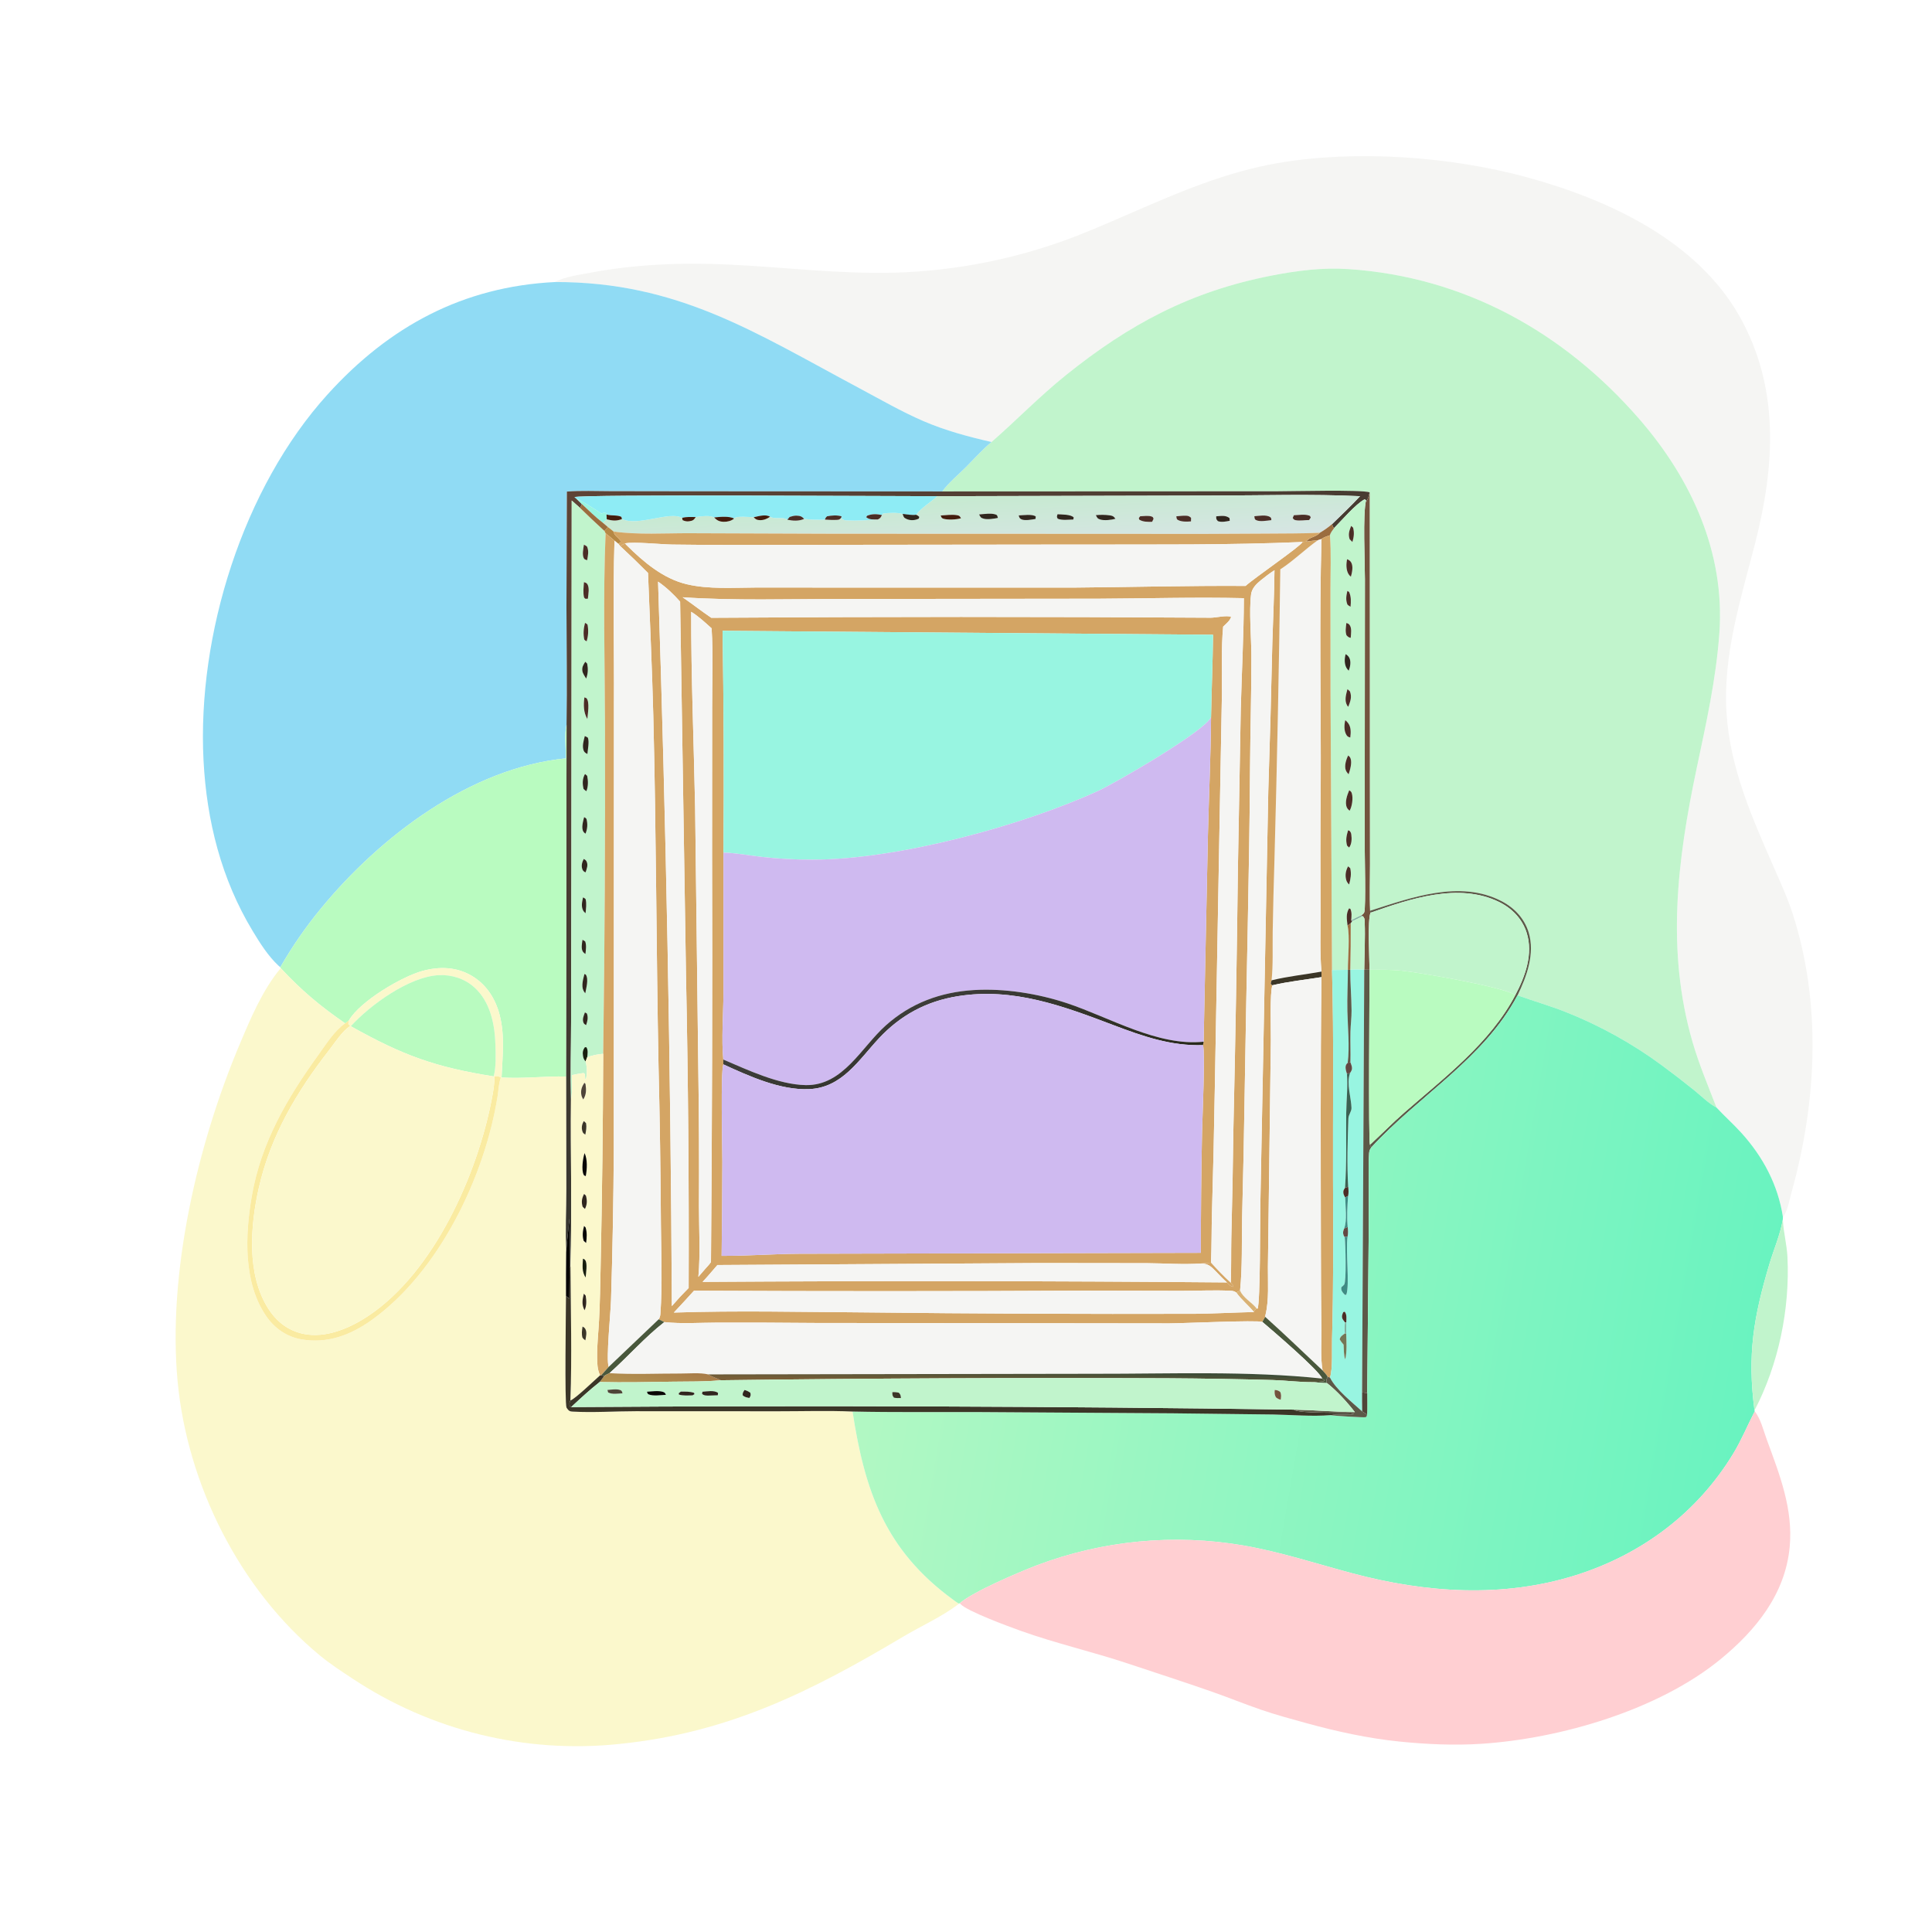 <svg width="1024" height="1024" viewBox="0 0 1024 1024" fill="none" xmlns="http://www.w3.org/2000/svg">
<path d="M294.232 149.48C299.074 146.714 306.491 145.779 311.985 144.72C336.176 140.056 361.467 139.068 386.037 140.215C416.129 141.62 443.303 145.226 473.906 144.532C507.112 143.606 539.913 136.986 570.879 124.962C593.232 116.164 614.971 105.47 637.552 97.306C650.445 92.644 663.8 88.747 677.323 86.419C718.629 79.31 768.845 82.91 809.294 93.954C852.157 105.657 899.079 127.233 921.878 167.467C943.41 205.467 940.738 246.941 930.282 287.813C922.727 317.349 913.085 347.104 915.101 377.994C917.037 407.658 928.866 433.866 940.591 460.651C943.994 468.425 947.509 476.126 950.127 484.209C965.544 531.83 962.954 584.064 949.58 631.84C948.565 635.465 947.39 642.324 944.993 645.06C942.363 627.984 934.44 613.102 922.846 600.315C918.672 595.711 913.995 591.582 909.778 587.006C905.326 575.493 900.447 563.942 897.021 552.072C883.08 503.78 888.992 456.053 899.166 407.728C904.252 383.572 909.565 360.117 911.314 335.399C914.333 292.758 896.348 253.744 868.875 222.113C828.822 176 776.047 146.67 714.658 142.623C700.826 141.711 687.279 143.457 673.737 146.109C631.024 154.474 598.597 171.772 564.777 198.972C551.025 210.032 538.792 222.712 525.514 234.279C513.207 231.458 500.996 228.191 489.373 223.167C477.71 218.127 466.493 211.634 455.294 205.656C400.194 176.24 359.369 149.392 294.232 149.48Z" fill="#F5F5F3"/>
<path d="M525.514 234.279C538.792 222.712 551.025 210.032 564.777 198.972C598.597 171.772 631.024 154.474 673.737 146.109C687.279 143.457 700.826 141.711 714.658 142.623C776.047 146.67 828.822 176 868.875 222.113C896.348 253.744 914.333 292.758 911.314 335.399C909.565 360.117 904.252 383.572 899.166 407.728C888.992 456.053 883.08 503.78 897.021 552.072C900.447 563.942 905.326 575.493 909.778 587.006C905.653 584.909 901.68 580.875 898.038 577.93C892.426 573.398 886.714 568.99 880.907 564.709C865.049 553.008 847.735 543.422 829.402 536.192C821.156 532.991 812.659 530.517 804.334 527.544C809.21 517.521 813.624 505.438 810.248 494.27C807.999 486.828 802.652 481.158 795.847 477.632C773.746 466.181 747.988 475.783 726.168 482.726C725.712 474.486 726.076 466.042 726.089 457.78L726.036 413.688L725.959 260.938C721.43 259.439 684.481 260.407 676.751 260.392L499.411 260.467C502.793 255.795 507.691 251.842 511.764 247.764C516.285 243.236 520.562 238.344 525.514 234.279Z" fill="#C1F4CC"/>
<path d="M148.574 512.643C148.228 512.357 147.878 512.076 147.549 511.77C142.07 506.663 137.811 499.878 133.96 493.513C117.297 465.972 109.504 434.962 107.866 402.937C104.47 336.54 128.699 258.581 173.728 208.931C206.262 173.058 245.249 151.902 294.232 149.48C359.369 149.392 400.194 176.24 455.294 205.656C466.493 211.634 477.71 218.127 489.373 223.167C500.996 228.191 513.207 231.458 525.514 234.279C520.562 238.344 516.285 243.236 511.764 247.764C507.691 251.842 502.793 255.795 499.411 260.467L366.226 260.4L323.426 260.336C315.86 260.332 307.989 259.953 300.457 260.547L300.235 321.696C300.286 342.482 300.628 363.318 300.281 384.1C299.005 389.077 299.942 396.671 299.97 401.943C249.375 406.932 201.573 443.221 170.127 481.498C162.073 491.25 154.863 501.669 148.574 512.643Z" fill="#90DBF4"/>
<path d="M300.457 260.547C307.989 259.953 315.86 260.332 323.426 260.336L366.226 260.4L499.411 260.467L676.751 260.392C684.481 260.407 721.43 259.439 725.959 260.938C725.509 262.569 725.193 264.297 724.275 265.726L724.058 265.091L723.24 264.663C718.572 267.102 711.09 275.868 707.146 279.834C706.234 279.147 706.351 278.827 706.044 277.766C711.025 272.904 716.124 268.11 720.849 262.999C695.151 261.759 668.98 262.637 643.235 262.646L496.79 262.998C476.466 263.041 306.93 261.894 304.492 263.501L305.285 264.126C306.318 265.14 307.338 266.176 308.398 267.16L307.504 269.267L303.021 265.287L302.849 461.567L302.691 541.75C302.665 555.402 302.278 569.137 302.631 582.78C302.352 612.262 303.204 641.86 302.382 671.321L301.911 671.443C301.846 663.016 302.354 654.254 301.628 645.877C301.456 651.932 300.402 657.691 300.077 663.693C299.602 652.622 300.06 641.367 300.085 630.271L300.006 570.573L300.281 384.1C300.628 363.318 300.286 342.482 300.235 321.696L300.457 260.547Z" fill="url(#paint0_linear_407_844)"/>
<path d="M725.959 260.938L726.036 413.688L726.089 457.78C726.076 466.042 725.712 474.486 726.168 482.726L726.389 483.781C724.765 487.717 725.844 508.325 725.887 514.009L723.082 513.958C723.17 505.663 723.629 497.207 723.324 488.93C723.269 487.426 723.386 486.625 722.258 485.576L721.438 485.223C722.062 484.809 722.851 484.214 723.103 483.469C723.985 480.855 723.306 452.382 723.316 447.719L723.435 306.913C723.437 298.252 722.229 272.316 724.058 265.091L724.275 265.726C725.193 264.297 725.509 262.569 725.959 260.938Z" fill="#73543E"/>
<path d="M496.79 262.998L643.235 262.646C668.98 262.637 695.151 261.759 720.849 262.999C716.124 268.11 711.025 272.904 706.044 277.766C703.948 279.543 701.919 280.999 699.537 282.379C690.065 282.836 680.477 282.705 670.986 282.815C647.094 283.006 623.202 283.052 599.309 282.953L442.079 282.9L365.43 282.624C352.327 282.567 338.143 283.539 325.18 281.715C324.234 280.848 323.2 280.102 322.173 279.335L319.583 277.12C320.125 276.385 320.907 275.835 321.605 275.248C324.663 275.998 326.685 276.259 329.656 275.11C338.344 279.167 354.796 270.734 361.546 274.491L361.808 275.692C362.937 276.237 364.062 276.473 365.315 276.273C367.274 275.959 367.66 275.683 368.764 274.064C371.276 273.707 376.279 272.953 378.497 274.264C380.048 275.865 381.311 276.496 383.571 276.561C385.473 276.615 387.62 276.105 389.074 274.864L389.123 274.675C390.662 273.357 397.265 274.084 399.454 274.153C400.559 275.297 401.104 275.628 402.733 275.687C404.696 275.759 406.571 275.009 408.134 273.884C410.709 275.412 415.206 273.713 417.29 275.46C420.274 276.089 423.385 276.29 426.214 275.031C429.674 275.462 433.75 275.605 437.24 275.401C439.077 275.505 440.932 275.649 442.771 275.568C444.386 275.496 444.733 275.664 445.823 274.483C446.913 275.647 447.347 275.772 448.941 275.846C454.241 276.092 459.952 275.751 465.253 275.332C466.681 274.646 466.695 274.388 467.457 272.969L468.015 272.205C471.164 271.789 475.344 271.547 478.406 272.393C478.966 273.951 478.907 274.366 480.481 275.075C482.549 276.006 484.985 275.857 486.978 274.883L487.244 273.967C486.637 273.381 486.365 273.209 485.562 272.822C488.095 269.296 493.484 266.036 496.79 262.998ZM518.944 272.663C519.76 274.155 519.738 274.475 521.442 274.931C523.501 275.483 526.828 274.912 528.908 274.51C528.662 273.766 528.716 273.086 527.923 272.773C525.461 271.802 521.579 272.481 518.944 272.663ZM560.505 272.56C560.185 273.798 559.964 273.704 560.592 274.918C562.963 275.915 566.299 275.408 568.871 275.359L569.101 274.273C567.574 272.57 562.736 272.726 560.505 272.56ZM498.572 273.225C498.994 274.088 498.941 274.574 499.9 274.895C502.21 275.669 506.991 275.427 509.367 274.669C508.59 273.515 508.616 273.291 507.19 273.054C504.499 272.607 501.31 273.063 498.572 273.225ZM539.931 273.186C540.324 274.345 540.295 274.788 541.5 275.303C543.288 276.066 546.954 275.387 548.848 275.055L548.981 273.768C547.297 272.348 542.16 273.095 539.931 273.186ZM580.814 273.029C581.589 274.477 581.587 274.879 583.218 275.371C585.357 276.016 589.076 275.567 591.201 274.97C590.288 273.682 589.876 273.413 588.294 273.165C585.984 272.803 583.14 272.806 580.814 273.029ZM685.796 273.077L685.164 274.516C685.705 275.305 685.809 275.528 686.817 275.721C688.915 276.122 691.686 275.635 693.866 275.627L694.713 274.311C694.25 273.315 694.586 273.527 693.677 273.205C691.533 272.446 688.106 273.006 685.796 273.077ZM604.341 273.63L603.624 274.521L603.776 275.363C605.734 276.695 608.359 276.607 610.65 276.573L611.421 274.948C611.072 274.201 611.21 274.061 610.375 273.76C608.708 273.159 606.118 273.563 604.341 273.63ZM623.464 273.657C623.652 274.543 623.486 275.129 624.34 275.599C626.256 276.651 629.132 276.53 631.251 276.348L631.297 274.494C630.416 273.629 629.86 273.383 628.6 273.331C626.931 273.263 625.133 273.521 623.464 273.657ZM644.613 273.664C644.623 275.126 644.562 275.135 645.521 276.222C647.519 276.917 649.754 276.408 651.791 276.033L651.675 274.609C649.569 272.944 647.144 273.479 644.613 273.664ZM664.822 273.61C664.955 274.298 664.871 275.124 665.515 275.525C667.508 276.764 671.567 275.921 673.847 275.686C673.756 274.973 673.904 274.58 673.267 274.116C671.258 272.653 667.192 273.432 664.822 273.61Z" fill="url(#paint1_linear_407_844)"/>
<path d="M305.285 264.126L304.492 263.501C306.93 261.894 476.466 263.041 496.79 262.998C493.484 266.036 488.095 269.296 485.562 272.822C483.373 273.187 480.613 272.591 478.406 272.393C475.344 271.547 471.164 271.789 468.015 272.205L467.457 272.969C464.589 272.417 462.349 272.261 459.59 273.349L459.103 274.114C460.894 275.599 463.013 275.316 465.253 275.332C459.952 275.751 454.241 276.092 448.941 275.846C447.347 275.772 446.913 275.647 445.823 274.483L446.042 273.661C443.543 272.942 440.884 273.163 438.364 273.644C437.718 274.236 437.488 274.559 437.24 275.401C433.75 275.605 429.674 275.462 426.214 275.031C424.979 273.673 424.109 273.386 422.236 273.308C420.922 273.252 419.778 273.607 418.536 273.989L417.29 275.46C415.206 273.713 410.709 275.412 408.134 273.884C405.867 272.433 401.971 273.607 399.454 274.153C397.265 274.084 390.662 273.357 389.123 274.675L389.074 274.864C386.552 273.406 381.35 273.952 378.497 274.264C376.279 272.953 371.276 273.707 368.764 274.064C366.353 274.032 363.882 273.817 361.546 274.491C354.796 270.734 338.344 279.167 329.656 275.11L329.339 273.955C327.345 272.883 324.178 273.431 321.869 272.797C321.73 272.759 321.593 272.717 321.454 272.676C321.213 271.829 321.463 272.222 320.487 271.667L318.723 272.179C316.388 270.568 307.493 264.857 305.285 264.126Z" fill="#8EECF5"/>
<path d="M305.285 264.126C307.493 264.857 316.388 270.568 318.723 272.179L320.487 271.667C321.463 272.222 321.213 271.829 321.454 272.676L321.605 275.248C320.907 275.835 320.125 276.385 319.583 277.12C315.626 274.116 312.045 270.532 308.398 267.16C307.338 266.176 306.318 265.14 305.285 264.126Z" fill="#98F5E1"/>
<path d="M724.058 265.091C722.229 272.316 723.437 298.252 723.435 306.913L723.316 447.719C723.306 452.382 723.985 480.855 723.103 483.469C722.851 484.214 722.062 484.809 721.438 485.223C719.582 485.916 717.892 486.895 716.162 487.85C716.309 485.675 716.617 483.735 715.712 481.685L715.015 481.469C713.253 484.479 713.872 487.262 714.217 490.561C715.554 496.28 714.377 507.692 714.411 514.034L705.999 514.149L705.213 367.352L705.176 312.754C705.16 303.148 705.629 293.255 704.899 283.683C705.249 282.229 706.295 281.037 707.146 279.834C711.09 275.868 718.572 267.102 723.24 264.663L724.058 265.091ZM716.118 278.745C715.156 281.343 714.453 283.112 715.349 285.806L716.808 287.263C717.586 284.636 717.89 282.323 717.165 279.651L716.118 278.745ZM714.014 296.384C713.431 298.768 713.4 302.385 714.893 304.5C715.35 305.148 715.467 305.198 716.006 305.653C716.626 303.457 717.336 300.232 716.166 298.111C715.689 297.245 714.89 296.753 714.014 296.384ZM714.128 313.199C713.542 315.846 713.161 317.859 714.163 320.439C714.742 320.949 715.111 321.244 715.818 321.584C716.055 318.797 716.201 316.33 715.043 313.728L714.128 313.199ZM713.604 330.197C713.367 332.405 712.926 334.547 713.656 336.692C714.532 337.595 714.695 337.769 715.897 338.098C716.045 336.005 716.65 332.777 715.172 331.059C714.726 330.541 714.229 330.381 713.604 330.197ZM713.225 346.711C712.555 348.918 712.457 352.124 713.761 354.158C714.206 354.852 714.334 354.937 714.857 355.469C715.649 353.446 716.231 350.542 715.084 348.52C714.61 347.685 714.034 347.192 713.225 346.711ZM714.171 365.286C713.454 368.056 712.48 371.063 713.937 373.765C714.17 374.199 714.307 374.297 714.621 374.602C715.714 371.671 716.63 369.581 715.526 366.509C715.092 366.083 714.687 365.611 714.171 365.286ZM713.016 381.716C712.436 384.216 712.257 387.387 713.714 389.657C714.237 390.473 714.785 390.647 715.681 390.891C715.998 388.344 716.179 385.386 714.508 383.217C714.061 382.637 713.608 382.141 713.016 381.716ZM714.581 400.408C713.499 402.484 712.378 406.024 713.342 408.331C713.693 409.168 714.204 409.724 714.787 410.394C715.539 408.174 716.699 404.3 715.82 402.004C715.528 401.241 715.186 400.906 714.581 400.408ZM715.114 418.856C714.017 421.482 712.625 425.194 713.877 428.012C714.187 428.71 714.764 429.21 715.309 429.718C716.646 427.47 717.263 423.058 716.494 420.499C716.21 419.557 715.909 419.413 715.114 418.856ZM714.519 440.062C713.646 443.025 713.142 445.193 713.988 448.211L715.065 449.216C716.454 447.389 716.54 444.594 716.222 442.389C716.075 441.363 715.952 441.18 715.314 440.378L714.519 440.062ZM714.514 459.171C713.286 461.448 712.835 463.76 713.505 466.314C713.772 467.328 714.301 468.095 715.074 468.795C715.845 465.677 716.361 463.33 715.644 460.167L714.514 459.171Z" fill="#C1F4CC"/>
<path d="M303.021 265.287L307.504 269.267C311.728 273.399 316.024 277.458 320.388 281.442L320.973 282.653C319.575 316.479 320.564 350.561 320.657 384.418C320.831 442.456 320.515 500.495 319.708 558.528C316.691 558.768 314.1 559.348 311.244 560.321C311.414 558.439 311.803 556.778 310.829 555.083L310.014 555.035C308.886 556.581 308.727 557.767 308.998 559.612C309.193 560.94 309.537 561.58 310.372 562.6C311.164 565.284 311.277 569.052 310.606 571.784L310.18 572.006L309.97 569.255L309.316 568.725C307.207 568.996 305.163 569.363 303.089 569.827C303.096 574.029 303.483 578.663 302.631 582.78C302.278 569.137 302.665 555.402 302.691 541.75L302.849 461.567L303.021 265.287ZM309.493 288.69C309.203 290.761 308.378 294.223 309.548 296.08C309.878 296.603 310.654 296.711 311.205 296.917C311.644 294.374 312.206 292.123 311.132 289.68C310.576 289.283 310.125 288.957 309.493 288.69ZM309.51 308.552C309.34 311.254 308.937 314.062 309.573 316.715L310.237 317.363L311.577 317.341C311.803 315.086 312.639 311.278 311.136 309.387C310.726 308.87 310.101 308.776 309.51 308.552ZM310.07 330.14C309.288 333.086 309.051 335.968 309.666 338.965C310.555 339.789 310.095 339.528 310.967 339.875C311.801 336.933 311.979 334.058 311.398 331.049C310.922 330.61 310.681 330.392 310.07 330.14ZM310.211 350.741C309.162 352.393 308.346 353.602 308.676 355.663C308.895 357.027 309.974 358.501 310.675 359.672C311.68 356.99 311.772 354.524 311.212 351.725L310.211 350.741ZM309.752 369.603C309.214 373.581 309.234 377.535 311.306 381.095C311.493 378.501 312.665 372.162 310.851 370.061L309.752 369.603ZM309.961 390.108C309.352 392.501 308.374 395.572 309.424 397.988C309.796 398.844 310.557 399.227 311.338 399.635C311.532 397.197 312.459 393.102 311.557 390.931L309.961 390.108ZM310.07 410.227C308.645 412.655 308.645 415.452 309.294 418.132C309.803 418.629 310.181 418.987 310.801 419.351C311.818 416.81 311.782 413.852 311.217 411.202L310.07 410.227ZM309.589 433.125C309.079 435.282 307.874 439.037 309.34 440.978C309.632 441.364 309.965 441.589 310.335 441.875C311.388 439.239 311.548 436.788 310.847 434.034C309.979 433.225 310.424 433.49 309.589 433.125ZM309.404 455.251C308.549 456.892 307.991 458.737 308.609 460.57C308.865 461.331 309.165 461.71 309.86 462.14C310.021 462.24 310.211 462.284 310.386 462.355C310.982 460.427 311.836 458.504 310.871 456.562C310.495 455.806 310.082 455.687 309.404 455.251ZM309.031 475.63C308.521 477.97 307.913 480.438 309.121 482.677C309.382 483.161 309.976 483.667 310.356 484.035C310.588 481.522 311.005 479.023 310.387 476.546C309.905 476.116 309.635 475.887 309.031 475.63ZM308.737 498.098C308.483 499.986 307.81 502.908 309.06 504.581C309.372 504.998 309.873 505.338 310.298 505.629C310.519 503.359 310.94 501.178 310.171 498.98C309.702 498.681 309.236 498.344 308.737 498.098ZM309.777 516.21C309.123 518.788 307.977 522.56 309.277 525.096C309.637 525.798 309.761 525.901 310.215 526.456C310.678 523.715 312.093 519.065 310.5 516.576L309.777 516.21ZM310.023 536.592C309.388 538.36 308.495 540.197 309.271 542.057C309.582 542.801 310.007 542.919 310.645 543.349C311.367 541.185 311.862 539.395 311.057 537.173L310.023 536.592Z" fill="#C1F4CC"/>
<path d="M308.398 267.16C312.045 270.532 315.626 274.116 319.583 277.12L322.173 279.335L320.388 281.442C316.024 277.458 311.728 273.399 307.504 269.267L308.398 267.16Z" fill="#9B6D3F"/>
<path d="M465.253 275.332C463.013 275.316 460.894 275.599 459.103 274.114L459.59 273.349C462.349 272.261 464.589 272.417 467.457 272.969C466.695 274.388 466.681 274.646 465.253 275.332Z" fill="#4B2D26"/>
<path d="M478.406 272.393C480.613 272.591 483.373 273.187 485.562 272.822C486.365 273.209 486.637 273.381 487.244 273.967L486.978 274.883C484.985 275.857 482.549 276.006 480.481 275.075C478.907 274.366 478.966 273.951 478.406 272.393Z" fill="#30261E"/>
<path d="M528.908 274.51C526.828 274.912 523.501 275.483 521.442 274.931C519.738 274.475 519.76 274.155 518.944 272.663C521.579 272.481 525.461 271.802 527.923 272.773C528.716 273.086 528.662 273.766 528.908 274.51Z" fill="#30261E"/>
<path d="M568.871 275.359C566.299 275.408 562.963 275.915 560.592 274.918C559.964 273.704 560.185 273.798 560.505 272.56C562.736 272.726 567.574 272.57 569.101 274.273L568.871 275.359Z" fill="#30261E"/>
<path d="M321.454 272.676C321.593 272.717 321.73 272.759 321.869 272.797C324.178 273.431 327.345 272.883 329.339 273.955L329.656 275.11C326.685 276.259 324.663 275.998 321.605 275.248L321.454 272.676Z" fill="#431C0D"/>
<path d="M399.454 274.153C401.971 273.607 405.867 272.433 408.134 273.884C406.571 275.009 404.696 275.759 402.733 275.687C401.104 275.628 400.559 275.297 399.454 274.153Z" fill="#431C0D"/>
<path d="M509.367 274.669C506.991 275.427 502.21 275.669 499.9 274.895C498.941 274.574 498.994 274.088 498.572 273.225C501.31 273.063 504.499 272.607 507.19 273.054C508.616 273.291 508.59 273.515 509.367 274.669Z" fill="#431C0D"/>
<path d="M548.848 275.055C546.954 275.387 543.288 276.066 541.5 275.303C540.295 274.788 540.324 274.345 539.931 273.186C542.16 273.095 547.297 272.348 548.981 273.768L548.848 275.055Z" fill="#30261E"/>
<path d="M591.201 274.97C589.076 275.567 585.357 276.016 583.218 275.371C581.587 274.879 581.589 274.477 580.814 273.029C583.14 272.806 585.984 272.803 588.294 273.165C589.876 273.413 590.288 273.682 591.201 274.97Z" fill="#30261E"/>
<path d="M693.866 275.627C691.686 275.635 688.915 276.122 686.817 275.721C685.809 275.528 685.705 275.305 685.164 274.516L685.796 273.077C688.106 273.006 691.533 272.446 693.677 273.205C694.586 273.527 694.25 273.315 694.713 274.311L693.866 275.627Z" fill="#4B2D26"/>
<path d="M417.29 275.46L418.536 273.989C419.778 273.607 420.922 273.252 422.236 273.308C424.109 273.386 424.979 273.673 426.214 275.031C423.385 276.29 420.274 276.089 417.29 275.46Z" fill="#4B2D26"/>
<path d="M445.823 274.483C444.733 275.664 444.386 275.496 442.771 275.568C440.932 275.649 439.077 275.505 437.24 275.401C437.488 274.559 437.718 274.236 438.364 273.644C440.884 273.163 443.543 272.942 446.042 273.661L445.823 274.483Z" fill="#4B2D26"/>
<path d="M610.65 276.573C608.359 276.607 605.734 276.695 603.776 275.363L603.624 274.521L604.341 273.63C606.118 273.563 608.708 273.159 610.375 273.76C611.21 274.061 611.072 274.201 611.421 274.948L610.65 276.573Z" fill="#4B2D26"/>
<path d="M631.251 276.348C629.132 276.53 626.256 276.651 624.34 275.599C623.486 275.129 623.652 274.543 623.464 273.657C625.133 273.521 626.931 273.263 628.6 273.331C629.86 273.383 630.416 273.629 631.297 274.494L631.251 276.348Z" fill="#4B2D26"/>
<path d="M651.791 276.033C649.754 276.408 647.519 276.917 645.521 276.222C644.562 275.135 644.623 275.126 644.613 273.664C647.144 273.479 649.569 272.944 651.675 274.609L651.791 276.033Z" fill="#30261E"/>
<path d="M673.847 275.686C671.567 275.921 667.508 276.764 665.515 275.525C664.871 275.124 664.955 274.298 664.822 273.61C667.192 273.432 671.258 272.653 673.267 274.116C673.904 274.58 673.756 274.973 673.847 275.686Z" fill="#4B2D26"/>
<path d="M361.546 274.491C363.882 273.817 366.353 274.032 368.764 274.064C367.66 275.683 367.274 275.959 365.315 276.273C364.062 276.473 362.937 276.237 361.808 275.692L361.546 274.491Z" fill="#431C0D"/>
<path d="M378.497 274.264C381.35 273.952 386.552 273.406 389.074 274.864C387.62 276.105 385.473 276.615 383.571 276.561C381.311 276.496 380.048 275.865 378.497 274.264Z" fill="#431C0D"/>
<path d="M699.537 282.379C701.919 280.999 703.948 279.543 706.044 277.766C706.351 278.827 706.234 279.147 707.146 279.834C706.295 281.037 705.249 282.229 704.899 283.683C703.325 284.231 701.76 284.665 700.419 285.689L698.511 286.316C696.429 286.515 694.352 286.765 692.283 287.067C694.018 284.552 697.505 284.767 699.537 282.379Z" fill="#9B6D3F"/>
<path d="M322.173 279.335C323.2 280.102 324.234 280.848 325.18 281.715C325.596 283.23 326.045 283.7 327.202 284.741C327.853 285.327 328.369 285.955 328.922 286.632L328.871 287.418L327.729 288.246L325.686 286.561C324.156 285.201 322.58 283.921 320.973 282.653L320.388 281.442L322.173 279.335Z" fill="#B68845"/>
<path d="M716.808 287.263L715.349 285.806C714.453 283.112 715.156 281.343 716.118 278.745L717.165 279.651C717.89 282.323 717.586 284.636 716.808 287.263Z" fill="#4B2D26"/>
<path d="M325.18 281.715C338.143 283.539 352.327 282.567 365.43 282.624L442.079 282.9L599.309 282.953C623.202 283.052 647.094 283.006 670.986 282.815C680.477 282.705 690.065 282.836 699.537 282.379C697.505 284.767 694.018 284.552 692.283 287.067L690.389 287.266C651.256 288.947 611.938 288.555 572.772 288.621L415.35 288.804C395.656 288.782 375.938 288.923 356.247 288.627C350.324 288.537 336.08 287.038 331.258 288.004L328.684 289.398L327.729 288.246L328.871 287.418L328.922 286.632C328.369 285.955 327.853 285.327 327.202 284.741C326.045 283.7 325.596 283.23 325.18 281.715Z" fill="#D4A564"/>
<path d="M320.973 282.653C322.58 283.921 324.156 285.201 325.686 286.561C324.817 315.387 325.575 344.419 325.41 373.269L325.322 609.576C325.164 636.092 324.676 662.605 323.858 689.109C323.686 695.572 321.151 720.332 322.611 724.495L318.635 728.947H318.062C316.532 725.805 316.517 722.435 316.487 719.007C316.43 712.558 317.185 706.094 317.516 699.655C317.981 690.592 318.144 681.484 318.324 672.411C319.127 634.455 319.589 596.492 319.708 558.528C320.515 500.495 320.831 442.456 320.657 384.418C320.564 350.561 319.575 316.479 320.973 282.653Z" fill="#D4A564"/>
<path d="M700.419 285.689C701.76 284.665 703.325 284.231 704.899 283.683C705.629 293.255 705.16 303.148 705.176 312.754L705.213 367.352L705.999 514.149C707.046 551.215 706.38 588.344 706.532 625.422C706.647 653.498 706.82 681.427 706.016 709.503C705.864 714.798 706.464 725.408 704.928 730.16L703.695 729.761C703.089 728.549 701.877 727.39 700.987 726.348C699.836 719.541 700.418 712.043 700.35 705.119C700.195 690.782 700.112 676.444 700.101 662.107C700.027 614.058 699.812 565.937 700.413 517.893L700.407 514.97C699.488 504.709 699.992 493.982 699.928 483.666C699.79 461.724 699.815 439.781 700.005 417.838C700.24 373.827 699.178 329.67 700.419 285.689Z" fill="#D4A564"/>
<path d="M698.511 286.316L700.419 285.689C699.178 329.67 700.24 373.827 700.005 417.838C699.815 439.781 699.79 461.724 699.928 483.666C699.992 493.982 699.488 504.709 700.407 514.97C691.712 516.531 682.518 517.471 673.972 519.6C674.821 511.206 674.441 502.377 674.557 493.92C674.784 480.926 675.103 467.933 675.512 454.944C676.894 403.89 677.921 352.827 678.594 301.759C678.67 301.709 678.746 301.657 678.822 301.607C685.775 297.071 691.714 291.118 698.511 286.316Z" fill="#F5F5F3"/>
<path d="M692.283 287.067C694.352 286.765 696.429 286.515 698.511 286.316C691.714 291.118 685.775 297.071 678.822 301.607C678.746 301.657 678.67 301.709 678.594 301.759C677.921 352.827 676.894 403.89 675.512 454.944C675.103 467.933 674.784 480.926 674.557 493.92C674.441 502.377 674.821 511.206 673.972 519.6L673.521 521.265C674.12 522.13 673.774 521.872 674.403 522.213C672.986 526.026 673.627 545.632 673.58 551.064L672.407 641.898L672.019 671.529C671.952 679.785 672.676 688.979 670.725 696.987C670.648 697.304 670.627 697.632 670.579 697.955L669.082 700.632C665.974 699.607 627.437 701.381 619.791 701.417L431.818 701.195C414.655 701.037 397.493 700.975 380.33 701.01C371.122 701.019 361.235 701.741 352.099 700.74L349.135 699.243C349.679 698.302 349.944 697.54 350.02 696.457C351.118 680.949 350.428 664.886 350.297 649.331C350.136 621.142 349.714 592.955 349.031 564.773C347.83 502.91 347.822 441.032 346.257 379.167C345.62 353.985 344.427 328.851 343.464 303.688C338.642 298.817 333.714 294.053 328.684 289.398L331.258 288.004C331.592 288.401 331.705 288.548 332.118 288.957C341.108 297.858 351.461 306.691 364.026 309.662C375.641 312.408 388.795 311.443 400.669 311.408L440.197 311.422L568.696 311.441C599.197 311.197 629.677 310.363 660.182 310.559C664.75 306.37 689.566 289.399 690.389 287.266L692.283 287.067ZM641.885 380.031C642.182 365.499 642.759 350.968 642.95 336.435L382.974 334.334C383.596 373.517 383.753 412.706 383.447 451.894L383.452 526.206C383.408 536.845 382.312 551.281 383.36 561.576L383.382 564.13C381.876 568.663 382.863 606.89 382.859 615.701C382.823 632.343 382.695 648.985 382.475 665.625C396.302 665.717 410.076 664.567 423.9 664.516L636.477 664.025C636.471 642.769 636.681 621.513 637.107 600.261C637.256 593.197 638.853 558.044 637.617 553.929L637.946 552.129L640.234 442.287C640.746 421.528 641.714 400.802 641.885 380.031ZM641.852 669.251L636.368 669.684C627.034 670.336 617.284 669.57 607.913 669.509L550.622 669.439L380.236 670.492C377.634 673.468 375.099 676.559 372.378 679.424C465.027 678.815 557.678 678.911 650.325 679.713C651.472 680.888 651.943 681.643 653.546 682.088L653.673 681.387C653.333 681.003 652.721 680.23 652.341 679.903C652.642 672.093 652.467 664.215 652.62 656.394C653.119 636.98 653.49 617.564 653.732 598.146C654.787 552.11 655.584 506.068 656.122 460.023L657.636 375.747C658.159 356.21 659.212 336.576 659.276 317.039C633.715 316.436 607.951 317.217 582.374 317.326L445.317 317.485C417.564 317.455 389.486 318.435 361.799 316.564C366.926 320.103 371.845 323.951 376.993 327.44C465.249 326.843 553.508 326.831 641.764 327.404C644.435 327.4 650.455 325.945 652.509 326.974C652.002 328.97 649.731 330.701 648.293 332.134C647.196 343.882 647.787 356.26 647.637 368.077L646.507 429.926L643.868 577.062C643.508 599.143 643.003 621.221 642.352 643.295C642.133 651.941 642.221 660.614 641.852 669.251ZM657.268 684L655.234 685.056C654.112 684.284 653.402 684.194 652.036 684.126C643.518 683.697 634.772 684.164 626.235 684.169L574.865 684.065C505.853 684.422 436.839 684.434 367.827 684.1C364.313 688.002 360.754 691.865 357.153 695.687C390.738 694.574 424.64 695.396 458.25 695.6C516.635 696.264 575.025 696.512 633.414 696.344C643.82 696.219 654.225 695.643 664.63 695.409C664.957 694.336 665.236 694.233 666.017 693.478L666.549 693.638C668.024 690.621 667.851 645.524 668.013 638.057L672.218 419.339C673.077 392.993 673.797 366.641 674.378 340.287C674.751 327.597 675.399 314.906 675.5 302.21C673.018 303.834 670.554 305.679 668.256 307.555C665.841 309.527 663.515 311.833 663.102 315.046C661.962 323.918 663.225 337.886 663.254 347.453C663.313 366.815 662.689 386.195 662.566 405.56C662.204 462.88 660.569 520.217 659.73 577.535C659.4 600.127 658.939 622.717 658.347 645.304C658.087 658.097 658.539 671.274 657.268 684ZM348.787 308.274C353.029 436.231 355.464 564.24 356.092 692.265L360.432 687.367L364.998 682.665C365.2 627.423 364.732 572.18 363.597 516.949L360.482 318.883C356.942 314.903 353.177 311.313 348.787 308.274ZM366.345 324.271C366.282 358.972 367.741 393.568 368.431 428.25L370.119 567.268C370.48 591.243 370.594 615.22 370.463 639.197C370.47 651.527 371.263 664.505 370.148 676.764L373.649 672.692C374.73 671.472 375.91 670.266 376.834 668.924C377.433 596.936 377.625 524.944 377.409 452.954L377.452 374.729C377.432 360.93 378.041 346.776 377.169 333.025C373.742 329.968 370.271 326.675 366.345 324.271Z" fill="#D4A564"/>
<path d="M325.686 286.561L327.729 288.246L328.684 289.398C333.714 294.053 338.642 298.817 343.464 303.688C344.427 328.851 345.62 353.985 346.257 379.167C347.822 441.032 347.83 502.91 349.031 564.773C349.714 592.955 350.136 621.142 350.297 649.331C350.428 664.886 351.118 680.949 350.02 696.457C349.944 697.54 349.679 698.302 349.135 699.243L322.611 724.495C321.151 720.332 323.686 695.572 323.858 689.109C324.676 662.605 325.164 636.092 325.322 609.576L325.41 373.269C325.575 344.419 324.817 315.387 325.686 286.561Z" fill="#F5F5F3"/>
<path d="M331.258 288.004C336.08 287.038 350.324 288.537 356.247 288.627C375.938 288.923 395.656 288.782 415.35 288.804L572.772 288.621C611.938 288.555 651.256 288.947 690.389 287.266C689.566 289.399 664.75 306.37 660.182 310.559C629.677 310.363 599.197 311.197 568.696 311.441L440.197 311.422L400.669 311.408C388.795 311.443 375.641 312.408 364.026 309.662C351.461 306.691 341.108 297.858 332.118 288.957C331.705 288.548 331.592 288.401 331.258 288.004Z" fill="#F5F5F3"/>
<path d="M311.205 296.917C310.654 296.711 309.878 296.603 309.548 296.08C308.378 294.223 309.203 290.761 309.493 288.69C310.125 288.957 310.576 289.283 311.132 289.68C312.206 292.123 311.644 294.374 311.205 296.917Z" fill="#4B2D26"/>
<path d="M716.006 305.653C715.467 305.198 715.35 305.148 714.893 304.5C713.4 302.385 713.431 298.768 714.014 296.384C714.89 296.753 715.689 297.245 716.166 298.111C717.336 300.232 716.626 303.457 716.006 305.653Z" fill="#4B2D26"/>
<path d="M657.268 684C658.539 671.274 658.087 658.097 658.347 645.304C658.939 622.717 659.4 600.127 659.73 577.535C660.569 520.217 662.204 462.88 662.566 405.56C662.689 386.195 663.313 366.815 663.254 347.453C663.225 337.886 661.962 323.918 663.102 315.046C663.515 311.833 665.841 309.527 668.256 307.555C670.554 305.679 673.018 303.834 675.5 302.21C675.399 314.906 674.751 327.597 674.378 340.287C673.797 366.641 673.077 392.993 672.218 419.339L668.013 638.057C667.851 645.524 668.024 690.621 666.549 693.638L666.017 693.478C663.545 690.307 658.698 687.756 657.268 684Z" fill="#F5F5F3"/>
<path d="M356.092 692.265C355.464 564.24 353.029 436.231 348.787 308.274C353.177 311.313 356.942 314.903 360.482 318.883L363.597 516.949C364.732 572.18 365.2 627.423 364.998 682.665L360.432 687.367L356.092 692.265Z" fill="#F5F5F3"/>
<path d="M311.577 317.341L310.237 317.363L309.573 316.715C308.937 314.062 309.34 311.254 309.51 308.552C310.101 308.776 310.726 308.87 311.136 309.387C312.639 311.278 311.803 315.086 311.577 317.341Z" fill="#4B2D26"/>
<path d="M715.818 321.584C715.111 321.244 714.742 320.949 714.163 320.439C713.161 317.859 713.542 315.846 714.128 313.199L715.043 313.728C716.201 316.33 716.055 318.797 715.818 321.584Z" fill="#4B2D26"/>
<path d="M641.852 669.251C642.221 660.614 642.133 651.941 642.352 643.295C643.003 621.221 643.508 599.143 643.868 577.062L646.507 429.926L647.637 368.077C647.787 356.26 647.196 343.882 648.293 332.134C649.731 330.701 652.002 328.97 652.509 326.974C650.455 325.945 644.435 327.4 641.764 327.404C553.508 326.831 465.249 326.843 376.993 327.44C371.845 323.951 366.926 320.103 361.799 316.564C389.486 318.435 417.564 317.455 445.317 317.485L582.374 317.326C607.951 317.217 633.715 316.436 659.276 317.039C659.212 336.576 658.159 356.21 657.636 375.747L656.122 460.023C655.584 506.068 654.787 552.11 653.732 598.146C653.49 617.564 653.119 636.98 652.62 656.394C652.467 664.215 652.642 672.093 652.341 679.903C648.668 676.622 645.145 672.909 641.852 669.251Z" fill="#F5F5F3"/>
<path d="M370.148 676.764C371.263 664.505 370.47 651.527 370.463 639.197C370.594 615.22 370.48 591.243 370.119 567.268L368.431 428.25C367.741 393.568 366.282 358.972 366.345 324.271C370.271 326.675 373.742 329.968 377.169 333.025C378.041 346.776 377.432 360.93 377.452 374.729L377.409 452.954C377.625 524.944 377.433 596.936 376.834 668.924C375.91 670.266 374.73 671.472 373.649 672.692L370.148 676.764Z" fill="#F5F5F3"/>
<path d="M310.967 339.875C310.095 339.528 310.555 339.789 309.666 338.965C309.051 335.968 309.288 333.086 310.07 330.14C310.681 330.392 310.922 330.61 311.398 331.049C311.979 334.058 311.801 336.933 310.967 339.875Z" fill="#4B2D26"/>
<path d="M715.897 338.098C714.695 337.769 714.532 337.595 713.656 336.692C712.926 334.547 713.367 332.405 713.604 330.197C714.229 330.381 714.726 330.541 715.172 331.059C716.65 332.777 716.045 336.005 715.897 338.098Z" fill="#4B2D26"/>
<path d="M641.885 380.031C639.197 387.237 591.177 415.02 582.016 419.209C541.37 437.796 475.561 455.661 430.736 455.63C421.723 455.671 412.716 455.185 403.76 454.176C397.105 453.419 390.119 452.073 383.447 451.894C383.753 412.706 383.596 373.517 382.974 334.334L642.95 336.435C642.759 350.968 642.182 365.499 641.885 380.031Z" fill="#98F5E1"/>
<path d="M714.857 355.469C714.334 354.937 714.206 354.852 713.761 354.158C712.457 352.124 712.555 348.918 713.225 346.711C714.034 347.192 714.61 347.685 715.084 348.52C716.231 350.542 715.649 353.446 714.857 355.469Z" fill="#30261E"/>
<path d="M310.675 359.672C309.974 358.501 308.895 357.027 308.676 355.663C308.346 353.602 309.162 352.393 310.211 350.741L311.212 351.725C311.772 354.524 311.68 356.99 310.675 359.672Z" fill="#30261E"/>
<path d="M714.621 374.602C714.307 374.297 714.17 374.199 713.937 373.765C712.48 371.063 713.454 368.056 714.171 365.286C714.687 365.611 715.092 366.083 715.526 366.509C716.63 369.581 715.714 371.671 714.621 374.602Z" fill="#4B2D26"/>
<path d="M311.306 381.095C309.234 377.535 309.214 373.581 309.752 369.603L310.851 370.061C312.665 372.162 311.493 378.501 311.306 381.095Z" fill="#4B2D26"/>
<path d="M383.447 451.894C390.119 452.073 397.105 453.419 403.76 454.176C412.716 455.185 421.723 455.671 430.736 455.63C475.561 455.661 541.37 437.796 582.016 419.209C591.177 415.02 639.197 387.237 641.885 380.031C641.714 400.802 640.746 421.528 640.234 442.287L637.946 552.129C613.643 554.669 588.088 539.214 565.557 531.728C550.237 526.638 532.31 523.755 516.139 524.754C498.488 525.844 482.827 531.61 469.554 543.432C456.489 555.068 446.86 575.545 426.982 575.129C412.55 574.827 396.509 567.181 383.36 561.576C382.312 551.281 383.408 536.845 383.452 526.206L383.447 451.894Z" fill="#CFBAF0"/>
<path d="M715.681 390.891C714.785 390.647 714.237 390.473 713.714 389.657C712.257 387.387 712.436 384.216 713.016 381.716C713.608 382.141 714.061 382.637 714.508 383.217C716.179 385.386 715.998 388.344 715.681 390.891Z" fill="#4B2D26"/>
<path d="M299.97 401.943C299.942 396.671 299.005 389.077 300.281 384.1L300.006 570.573C288.554 570.347 277.379 571.805 265.84 571.094C266.321 560.025 267.646 549.024 264.868 538.107C262.669 529.469 257.876 521.832 250.081 517.226C241.949 512.421 232.968 512.176 224.027 514.585C212.878 517.59 190.71 530.808 184.96 540.795C184.322 541.318 183.652 541.998 182.929 542.384C169.59 533.176 159.855 525.01 148.779 513.123L148.574 512.643C154.863 501.669 162.073 491.25 170.127 481.498C201.573 443.221 249.375 406.932 299.97 401.943Z" fill="#B9FBC0"/>
<path d="M311.338 399.635C310.557 399.227 309.796 398.844 309.424 397.988C308.374 395.572 309.352 392.501 309.961 390.108L311.557 390.931C312.459 393.102 311.532 397.197 311.338 399.635Z" fill="#30261E"/>
<path d="M714.787 410.394C714.204 409.724 713.693 409.168 713.342 408.331C712.378 406.024 713.499 402.484 714.581 400.408C715.186 400.906 715.528 401.241 715.82 402.004C716.699 404.3 715.539 408.174 714.787 410.394Z" fill="#4B2D26"/>
<path d="M310.801 419.351C310.181 418.987 309.803 418.629 309.294 418.132C308.645 415.452 308.645 412.655 310.07 410.227L311.217 411.202C311.782 413.852 311.818 416.81 310.801 419.351Z" fill="#30261E"/>
<path d="M715.309 429.718C714.764 429.21 714.187 428.71 713.877 428.012C712.625 425.194 714.017 421.482 715.114 418.856C715.909 419.413 716.21 419.557 716.494 420.499C717.263 423.058 716.646 427.47 715.309 429.718Z" fill="#4B2D26"/>
<path d="M310.335 441.875C309.965 441.589 309.632 441.364 309.34 440.978C307.874 439.037 309.079 435.282 309.589 433.125C310.424 433.49 309.979 433.225 310.847 434.034C311.548 436.788 311.388 439.239 310.335 441.875Z" fill="#30261E"/>
<path d="M715.065 449.216L713.988 448.211C713.142 445.193 713.646 443.025 714.519 440.062L715.314 440.378C715.952 441.18 716.075 441.363 716.222 442.389C716.54 444.594 716.454 447.389 715.065 449.216Z" fill="#4B2D26"/>
<path d="M310.386 462.355C310.211 462.284 310.021 462.24 309.86 462.14C309.165 461.71 308.865 461.331 308.609 460.57C307.991 458.737 308.549 456.892 309.404 455.251C310.082 455.687 310.495 455.806 310.871 456.562C311.836 458.504 310.982 460.427 310.386 462.355Z" fill="#30261E"/>
<path d="M715.074 468.795C714.301 468.095 713.772 467.328 713.505 466.314C712.835 463.76 713.286 461.448 714.514 459.171L715.644 460.167C716.361 463.33 715.845 465.677 715.074 468.795Z" fill="#4B2D26"/>
<path d="M726.168 482.726C747.988 475.783 773.746 466.181 795.847 477.632C802.652 481.158 807.999 486.828 810.248 494.27C813.624 505.438 809.21 517.521 804.334 527.544C786.464 561.201 751.998 580.692 726.84 608.117L726.105 606.75C732.203 601.179 737.941 595.239 744.166 589.797C765.269 571.35 789.944 552.73 803.147 527.389C808.419 517.444 812.737 505.545 809.126 494.283C806.761 486.907 801.343 481.398 794.493 478.048C773.137 467.603 747.257 476.441 726.389 483.781L726.168 482.726Z" fill="#5C5948"/>
<path d="M726.389 483.781C747.257 476.441 773.137 467.603 794.493 478.048C801.343 481.398 806.761 486.907 809.126 494.283C812.737 505.545 808.419 517.444 803.147 527.389C796.381 522.922 752.439 515.478 743.09 514.494C737.35 513.889 731.647 513.944 725.887 514.009C725.844 508.325 724.765 487.717 726.389 483.781Z" fill="#C1F4CC"/>
<path d="M310.356 484.035C309.976 483.667 309.382 483.161 309.121 482.677C307.913 480.438 308.521 477.97 309.031 475.63C309.635 475.887 309.905 476.116 310.387 476.546C311.005 479.023 310.588 481.522 310.356 484.035Z" fill="#30261E"/>
<path d="M714.217 490.561C713.872 487.262 713.253 484.479 715.015 481.469L715.712 481.685C716.617 483.735 716.309 485.675 716.162 487.85L716.808 488.204L715.922 489.361L714.217 490.561Z" fill="#4B2D26"/>
<path d="M716.162 487.85C717.892 486.895 719.582 485.916 721.438 485.223L722.258 485.576C720.46 486.474 718.672 487.454 716.808 488.204L716.162 487.85Z" fill="#83B2A1"/>
<path d="M722.258 485.576C723.386 486.625 723.269 487.426 723.324 488.93C723.629 497.207 723.17 505.663 723.082 513.958C720.569 513.809 718.193 513.767 715.674 513.992C715.874 505.783 715.957 497.572 715.922 489.361L716.808 488.204C718.672 487.454 720.46 486.474 722.258 485.576Z" fill="#C1F4CC"/>
<path d="M714.217 490.561L715.922 489.361C715.957 497.572 715.874 505.783 715.674 513.992L714.411 514.034C714.377 507.692 715.554 496.28 714.217 490.561Z" fill="#9B6D3F"/>
<path d="M310.298 505.629C309.873 505.338 309.372 504.998 309.06 504.581C307.81 502.908 308.483 499.986 308.737 498.098C309.236 498.344 309.702 498.681 310.171 498.98C310.94 501.178 310.519 503.359 310.298 505.629Z" fill="#30261E"/>
<path d="M184.96 540.795C190.71 530.808 212.878 517.59 224.027 514.585C232.968 512.176 241.949 512.421 250.081 517.226C257.876 521.832 262.669 529.469 264.868 538.107C267.646 549.024 266.321 560.025 265.84 571.094L265.479 571.154C263.916 570.286 263.773 570.354 261.982 570.577L261.644 570.513C262.995 565.708 262.725 559.052 262.594 554.094C262.305 543.138 259.978 531.093 251.475 523.379C246.321 518.702 239.456 516.514 232.55 516.853C216.911 517.621 196.174 532.65 185.941 543.919L185.582 543.825L184.584 542.79C184.633 542.083 184.788 541.48 184.96 540.795Z" fill="#FBF8CC"/>
<path d="M508.28 849.956C500.417 856.275 487.766 862.068 478.765 867.428C429.648 896.674 386.073 918.483 328.251 924.335C278.503 929.586 228.481 917.326 186.799 889.668C180.959 885.815 175.073 881.981 169.665 877.529C127.002 842.403 99.218 786.768 94.12 731.995C88.782 674.658 104.707 606.446 126.952 553.701C132.851 539.713 139.03 524.907 148.779 513.123C159.855 525.01 169.59 533.176 182.929 542.384C177.086 546.512 172.82 553.463 168.681 559.197C152.079 582.191 138.35 605.673 133.455 634.053C129.935 654.462 128.8 679.981 141.261 697.815C145.637 704.078 152.051 708.527 159.657 709.865C173.525 712.305 185.87 707.625 197.063 699.6C232.825 673.96 257.031 623.43 263.767 580.813C264.239 577.829 264.344 573.921 265.479 571.154L265.84 571.094C277.379 571.805 288.554 570.347 300.006 570.573L300.085 630.271C300.06 641.367 299.602 652.622 300.077 663.693C299.987 671.478 299.955 679.264 299.982 687.05C299.975 694.736 299.208 743.706 300.269 746.068C300.406 746.374 301.141 747.264 301.339 747.451C302.028 748.102 302.809 748.135 303.702 748.184C314.614 748.785 325.934 747.97 336.899 747.97L412.413 748.005C425.503 748.016 438.801 747.584 451.866 748.14C458.282 790.044 469.013 821.429 505.009 847.753C506.065 848.526 507.111 849.36 508.28 849.956Z" fill="#FBF8CC"/>
<path d="M705.999 514.149L714.411 514.034C714.394 521.29 713.969 528.632 714.137 535.873C714.344 544.799 715.397 554.458 714.317 563.305C713.522 564.051 713.182 564.643 713.175 565.752C713.168 566.812 713.578 568.132 713.9 569.138C714.456 576.07 713.601 582.98 713.527 589.913C713.385 603.118 713.847 616.455 712.882 629.631C712.142 630.696 711.854 631.107 712.033 632.495C712.117 633.151 712.67 634.097 712.964 634.656C713.072 639.317 714.117 646.902 712.425 651.155C711.935 652.581 711.606 653.207 712.13 654.705C712.256 655.067 712.492 655.354 712.713 655.656C712.732 655.809 712.753 655.961 712.77 656.113C713.122 659.249 713.706 679.173 712.443 680.859C712.078 681.346 711.407 681.847 710.96 682.231C710.714 683.439 710.969 683.976 711.64 684.97C711.971 685.459 712.445 685.899 712.853 686.317L713.572 686.239C715.454 681.059 713.125 662.971 714.246 655.355C714.628 653.604 714.473 652.094 714.301 650.32C713.783 644.949 714.133 639.281 714.519 633.908C714.88 632.183 714.761 630.754 714.578 629.01C713.839 617.232 714.261 604.646 714.673 592.841C714.746 590.742 716.345 589.191 716.316 587.253C716.238 582.023 713.482 574.32 715.561 568.731C715.873 568.24 716.21 567.757 716.412 567.205C716.92 565.818 716.235 564.347 715.749 563.057C715.911 557.653 715.621 552.24 715.764 546.835C715.863 543.095 716.383 539.344 716.357 535.608C716.306 528.4 715.632 521.235 715.674 513.992C718.193 513.767 720.569 513.809 723.082 513.958L721.93 738.012C721.907 741.369 721.926 744.725 721.987 748.082C716.716 743.302 708.096 736.54 704.928 730.16C706.464 725.408 705.864 714.798 706.016 709.503C706.82 681.427 706.647 653.498 706.532 625.422C706.38 588.344 707.046 551.215 705.999 514.149ZM713.547 700.994C713.594 699.049 713.988 696.861 712.737 695.245L711.959 695.453C711.763 695.925 711.427 696.669 711.352 697.159C711.085 698.904 711.89 699.558 712.84 700.831C712.653 702.859 712.545 704.719 712.789 706.746C711.457 707.816 710.465 708.2 710.057 709.892C710.69 710.933 711.315 711.805 712.133 712.708C712.29 715.17 712.14 718.224 713.012 720.528C714.008 716.228 713.624 711.365 713.529 706.97L713.547 700.994Z" fill="#98F5E1"/>
<path d="M714.411 514.034L715.674 513.992C715.632 521.235 716.306 528.4 716.357 535.608C716.383 539.344 715.863 543.095 715.764 546.835C715.621 552.24 715.911 557.653 715.749 563.057L714.317 563.305C715.397 554.458 714.344 544.799 714.137 535.873C713.969 528.632 714.394 521.29 714.411 514.034Z" fill="#5C5948"/>
<path d="M723.082 513.958L725.887 514.009C725.894 524.322 725.21 604.311 726.105 606.75L726.84 608.117C726.061 609.175 725.767 609.874 725.654 611.195C725.213 616.337 725.497 621.687 725.487 626.856L725.428 655.244L724.65 738.324L721.93 738.012L723.082 513.958Z" fill="#5C5948"/>
<path d="M725.887 514.009C731.647 513.944 737.35 513.889 743.09 514.494C752.439 515.478 796.381 522.922 803.147 527.389C789.944 552.73 765.269 571.35 744.166 589.797C737.941 595.239 732.203 601.179 726.105 606.75C725.21 604.311 725.894 524.322 725.887 514.009Z" fill="#B9FBC0"/>
<path d="M673.972 519.6C682.518 517.471 691.712 516.531 700.407 514.97L700.413 517.893C691.819 519.273 682.864 520.209 674.403 522.213C673.774 521.872 674.12 522.13 673.521 521.265L673.972 519.6Z" fill="#3B3627"/>
<path d="M185.941 543.919C196.174 532.65 216.911 517.621 232.55 516.853C239.456 516.514 246.321 518.702 251.475 523.379C259.978 531.093 262.305 543.138 262.594 554.094C262.725 559.052 262.995 565.708 261.644 570.513C230.79 565.64 213.538 559.398 185.941 543.919Z" fill="#B9FBC0"/>
<path d="M310.215 526.456C309.761 525.901 309.637 525.798 309.277 525.096C307.977 522.56 309.123 518.788 309.777 516.21L310.5 516.576C312.093 519.065 310.678 523.715 310.215 526.456Z" fill="#30261E"/>
<path d="M674.403 522.213C682.864 520.209 691.819 519.273 700.413 517.893C699.812 565.937 700.027 614.058 700.101 662.107C700.112 676.444 700.195 690.782 700.35 705.119C700.418 712.043 699.836 719.541 700.987 726.348C690.879 716.826 680.909 707.243 670.579 697.955C670.627 697.632 670.648 697.304 670.725 696.987C672.676 688.979 671.952 679.785 672.019 671.529L672.407 641.898L673.58 551.064C673.627 545.632 672.986 526.026 674.403 522.213Z" fill="#F5F5F3"/>
<path d="M383.36 561.576C396.509 567.181 412.55 574.827 426.982 575.129C446.86 575.545 456.489 555.068 469.554 543.432C482.827 531.61 498.488 525.844 516.139 524.754C532.31 523.755 550.237 526.638 565.557 531.728C588.088 539.214 613.643 554.669 637.946 552.129L637.617 553.929C620.713 554.514 605.576 549.19 590.009 543.281C563.283 533.136 536.953 523.327 507.728 527.994C491.015 530.662 477.302 538.047 465.775 550.421C455.03 561.956 446.317 576.489 428.879 577.256C413.588 577.928 397.071 570.401 383.382 564.13L383.36 561.576Z" fill="url(#paint2_linear_407_844)"/>
<path d="M383.382 564.13C397.071 570.401 413.588 577.928 428.879 577.256C446.317 576.489 455.03 561.956 465.775 550.421C477.302 538.047 491.015 530.662 507.728 527.994C536.953 523.327 563.283 533.136 590.009 543.281C605.576 549.19 620.713 554.514 637.617 553.929C638.853 558.044 637.256 593.197 637.107 600.261C636.681 621.513 636.471 642.769 636.477 664.025L423.9 664.516C410.076 664.567 396.302 665.717 382.475 665.625C382.695 648.985 382.823 632.343 382.859 615.701C382.863 606.89 381.876 568.663 383.382 564.13Z" fill="#CFBAF0"/>
<path d="M726.84 608.117C751.998 580.692 786.464 561.201 804.334 527.544C812.659 530.517 821.156 532.991 829.402 536.192C847.735 543.422 865.049 553.008 880.907 564.709C886.714 568.99 892.426 573.398 898.038 577.93C901.68 580.875 905.653 584.909 909.778 587.006C913.995 591.582 918.672 595.711 922.846 600.315C934.44 613.102 942.363 627.984 944.993 645.06L944.947 646.245C944.912 646.458 944.88 646.672 944.842 646.884C943.456 654.637 940.081 662.384 937.826 669.954C929.361 698.372 926.069 718.066 929.919 747.561L930.035 748.063C926.164 755.534 923.048 763.229 918.659 770.451C899.603 801.806 870.333 823.74 835.481 834.799C796.726 847.098 755.833 844.291 716.973 833.939C697.734 828.815 678.924 822.613 659.268 819.167C622.294 812.775 584.282 816.436 549.208 829.767C539.515 833.513 515.843 843.568 508.719 849.731L508.28 849.956C507.111 849.36 506.065 848.526 505.009 847.753C469.013 821.429 458.282 790.044 451.866 748.14C474.004 748.62 496.182 748.341 518.327 748.421L621.564 749.083L674.864 749.715C684.736 749.903 695.395 750.838 705.234 750.056C706.855 750.385 723.071 751.425 723.857 751.132C724.443 750.914 724.423 750.29 724.595 749.75C724.768 745.96 724.645 742.12 724.65 738.324L725.428 655.244L725.487 626.856C725.497 621.687 725.213 616.337 725.654 611.195C725.767 609.874 726.061 609.175 726.84 608.117Z" fill="url(#paint3_linear_407_844)"/>
<path d="M310.645 543.349C310.007 542.919 309.582 542.801 309.271 542.057C308.495 540.197 309.388 538.36 310.023 536.592L311.057 537.173C311.862 539.395 311.367 541.185 310.645 543.349Z" fill="#30261E"/>
<path d="M184.96 540.795C184.788 541.48 184.633 542.083 184.584 542.79L185.582 543.825C181.41 546.455 177.573 552.573 174.508 556.505C157.255 578.634 143.406 602.015 137.174 629.65C132.663 649.652 130.63 675.466 142.163 693.549C146.564 700.45 152.671 705.255 160.774 706.964C172.785 709.497 185.669 703.848 195.455 697.288C230.195 673.999 253.116 622.222 260.711 582.21C261.439 578.374 262.173 574.496 261.982 570.577C263.773 570.354 263.916 570.286 265.479 571.154C264.344 573.921 264.239 577.829 263.767 580.813C257.031 623.43 232.825 673.96 197.063 699.6C185.87 707.625 173.525 712.305 159.657 709.865C152.051 708.527 145.637 704.078 141.261 697.815C128.8 679.981 129.935 654.462 133.455 634.053C138.35 605.673 152.079 582.191 168.681 559.197C172.82 553.463 177.086 546.512 182.929 542.384C183.652 541.998 184.322 541.318 184.96 540.795Z" fill="#FAEBA1"/>
<path d="M261.982 570.577C262.173 574.496 261.439 578.374 260.711 582.21C253.116 622.222 230.195 673.999 195.455 697.288C185.669 703.848 172.785 709.497 160.774 706.964C152.671 705.255 146.564 700.45 142.163 693.549C130.63 675.466 132.663 649.652 137.174 629.65C143.406 602.015 157.255 578.634 174.508 556.505C177.573 552.573 181.41 546.455 185.582 543.825L185.941 543.919C213.538 559.398 230.79 565.64 261.644 570.513L261.982 570.577Z" fill="#FBF8CC"/>
<path d="M311.244 560.321L310.372 562.6C309.537 561.58 309.193 560.94 308.998 559.612C308.727 557.767 308.886 556.581 310.014 555.035L310.829 555.083C311.803 556.778 311.414 558.439 311.244 560.321Z" fill="#181F0E"/>
<path d="M311.244 560.321C314.1 559.348 316.691 558.768 319.708 558.528C319.589 596.492 319.127 634.455 318.324 672.411C318.144 681.484 317.981 690.592 317.516 699.655C317.185 706.094 316.43 712.558 316.487 719.007C316.517 722.435 316.532 725.805 318.062 728.947C315.355 731.312 304.704 741.581 302.313 742.295C303.185 718.741 302.478 694.905 302.382 671.321C303.204 641.86 302.352 612.262 302.631 582.78C303.483 578.663 303.096 574.029 303.089 569.827C305.163 569.363 307.207 568.996 309.316 568.725L309.97 569.255L310.18 572.006L310.606 571.784C311.277 569.052 311.164 565.284 310.372 562.6L311.244 560.321ZM309.75 573.878C308.405 575.957 307.667 577.872 308.148 580.381C308.317 581.265 308.705 581.968 309.134 582.748C310.824 580.043 310.766 577.642 310.333 574.559L309.75 573.878ZM309.377 594.216C308.433 595.976 308.073 597.686 308.702 599.645C309.039 600.695 309.386 600.754 310.217 601.409C310.64 599.277 310.972 597.55 310.643 595.369C310.209 594.856 309.959 594.574 309.377 594.216ZM309.839 611.16C308.946 613.908 308.057 619.968 309.347 622.617C309.617 623.172 309.744 623.035 310.459 623.365C311.178 619.731 311.455 614.557 309.839 611.16ZM309.594 632.803C308.361 635.13 308.065 636.995 308.79 639.543C309.185 639.941 309.593 640.424 310.04 640.76C311.229 638.278 311.252 636.396 310.565 633.755L309.594 632.803ZM309.558 649.8C308.865 652.52 308.534 654.88 309.34 657.609C309.759 657.999 310.188 658.466 310.658 658.79C311.024 655.898 311.242 653.386 310.365 650.568L309.558 649.8ZM308.978 667.134C308.795 670.761 308.29 673.926 310.39 677.097C310.558 675.03 311.486 669.47 310.143 667.894C309.626 667.287 309.825 667.496 308.978 667.134ZM309.439 685.686C308.668 689.055 308.216 691.302 309.815 694.472C310.982 692.09 310.845 689.34 310.443 686.778C310.129 686.417 309.815 685.979 309.439 685.686ZM308.758 703.099C308.441 705.222 308.177 706.871 308.71 708.971C309.237 709.651 309.494 709.909 310.238 710.401C310.583 708.487 311.276 706.058 310.168 704.267C309.8 703.674 309.35 703.412 308.758 703.099Z" fill="#FBF8CC"/>
<path d="M713.9 569.138C713.578 568.132 713.168 566.812 713.175 565.752C713.182 564.643 713.522 564.051 714.317 563.305L715.749 563.057C716.235 564.347 716.92 565.818 716.412 567.205C716.21 567.757 715.873 568.24 715.561 568.731L713.9 569.138Z" fill="#624943"/>
<path d="M713.9 569.138L715.561 568.731C713.482 574.32 716.238 582.023 716.316 587.253C716.345 589.191 714.746 590.742 714.673 592.841C714.261 604.646 713.839 617.232 714.578 629.01L712.882 629.631C713.847 616.455 713.385 603.118 713.527 589.913C713.601 582.98 714.456 576.07 713.9 569.138Z" fill="#3B6253"/>
<path d="M309.134 582.748C308.705 581.968 308.317 581.265 308.148 580.381C307.667 577.872 308.405 575.957 309.75 573.878L310.333 574.559C310.766 577.642 310.824 580.043 309.134 582.748Z" fill="#4F4538"/>
<path d="M310.217 601.409C309.386 600.754 309.039 600.695 308.702 599.645C308.073 597.686 308.433 595.976 309.377 594.216C309.959 594.574 310.209 594.856 310.643 595.369C310.972 597.55 310.64 599.277 310.217 601.409Z" fill="#3B3627"/>
<path d="M310.459 623.365C309.744 623.035 309.617 623.172 309.347 622.617C308.057 619.968 308.946 613.908 309.839 611.16C311.455 614.557 311.178 619.731 310.459 623.365Z" fill="#080704"/>
<path d="M712.882 629.631L714.578 629.01C714.761 630.754 714.88 632.183 714.519 633.908L712.964 634.656C712.67 634.097 712.117 633.151 712.033 632.495C711.854 631.107 712.142 630.696 712.882 629.631Z" fill="#4B2D26"/>
<path d="M310.04 640.76C309.593 640.424 309.185 639.941 308.79 639.543C308.065 636.995 308.361 635.13 309.594 632.803L310.565 633.755C311.252 636.396 311.229 638.278 310.04 640.76Z" fill="#30261E"/>
<path d="M712.964 634.656L714.519 633.908C714.133 639.281 713.783 644.949 714.301 650.32L712.425 651.155C714.117 646.902 713.072 639.317 712.964 634.656Z" fill="#3F8B84"/>
<path d="M300.077 663.693C300.402 657.691 301.456 651.932 301.628 645.877C302.354 654.254 301.846 663.016 301.911 671.443L301.808 688.33L301.142 687.801C300.326 687.165 300.681 687.365 299.982 687.05C299.955 679.264 299.987 671.478 300.077 663.693Z" fill="#080704"/>
<path d="M929.919 747.561C926.069 718.066 929.361 698.372 937.826 669.954C940.081 662.384 943.456 654.637 944.842 646.884C944.88 646.672 944.912 646.458 944.947 646.245L944.971 646.801C945.323 653.343 947.075 659.754 947.391 666.303C948.718 693.83 942.698 723.077 929.919 747.561Z" fill="#C1F4CC"/>
<path d="M310.658 658.79C310.188 658.466 309.759 657.999 309.34 657.609C308.534 654.88 308.865 652.52 309.558 649.8L310.365 650.568C311.242 653.386 311.024 655.898 310.658 658.79Z" fill="#080704"/>
<path d="M712.425 651.155L714.301 650.32C714.473 652.094 714.628 653.604 714.246 655.355L712.713 655.656C712.492 655.354 712.256 655.067 712.13 654.705C711.606 653.207 711.935 652.581 712.425 651.155Z" fill="#624943"/>
<path d="M712.713 655.656L714.246 655.355C713.125 662.971 715.454 681.059 713.572 686.239L712.853 686.317C712.445 685.899 711.971 685.459 711.64 684.97C710.969 683.976 710.714 683.439 710.96 682.231C711.407 681.847 712.078 681.346 712.443 680.859C713.706 679.173 713.122 659.249 712.77 656.113C712.753 655.961 712.732 655.809 712.713 655.656Z" fill="#3F8B84"/>
<path d="M310.39 677.097C308.29 673.926 308.795 670.761 308.978 667.134C309.825 667.496 309.626 667.287 310.143 667.894C311.486 669.47 310.558 675.03 310.39 677.097Z" fill="#181F0E"/>
<path d="M636.368 669.684L641.852 669.251C645.145 672.909 648.668 676.622 652.341 679.903C652.721 680.23 653.333 681.003 653.673 681.387L653.546 682.088C651.943 681.643 651.472 680.888 650.325 679.713C648.326 677.971 646.616 676.095 644.764 674.214C641.955 671.361 640.611 669.722 636.368 669.684Z" fill="#D4A564"/>
<path d="M380.236 670.492L550.622 669.439L607.913 669.509C617.284 669.57 627.034 670.336 636.368 669.684C640.611 669.722 641.955 671.361 644.764 674.214C646.616 676.095 648.326 677.971 650.325 679.713C557.678 678.911 465.027 678.815 372.378 679.424C375.099 676.559 377.634 673.468 380.236 670.492Z" fill="#F5F5F3"/>
<path d="M301.911 671.443L302.382 671.321C302.478 694.905 303.185 718.741 302.313 742.295C301.792 743.565 301.712 743.744 301.951 745.084L302.726 745.777C430.402 744.881 558.085 745.335 685.752 747.137C688.864 749.633 715.3 748.156 717.677 749.558C713.545 749.963 709.328 749.451 705.234 750.056C695.395 750.838 684.736 749.903 674.864 749.715L621.564 749.083L518.327 748.421C496.182 748.341 474.004 748.62 451.866 748.14C438.801 747.584 425.503 748.016 412.413 748.005L336.899 747.97C325.934 747.97 314.614 748.785 303.702 748.184C302.809 748.135 302.028 748.102 301.339 747.451C301.141 747.264 300.406 746.374 300.269 746.068C299.208 743.706 299.975 694.736 299.982 687.05C300.681 687.365 300.326 687.165 301.142 687.801L301.808 688.33L301.911 671.443Z" fill="#3B3627"/>
<path d="M655.234 685.056L657.268 684C658.698 687.756 663.545 690.307 666.017 693.478C665.236 694.233 664.957 694.336 664.63 695.409C661.657 691.831 657.949 688.857 655.234 685.056Z" fill="#D9B274"/>
<path d="M367.827 684.1C436.839 684.434 505.853 684.422 574.865 684.065L626.235 684.169C634.772 684.164 643.518 683.697 652.036 684.126C653.402 684.194 654.112 684.284 655.234 685.056C657.949 688.857 661.657 691.831 664.63 695.409C654.225 695.643 643.82 696.219 633.414 696.344C575.025 696.512 516.635 696.264 458.25 695.6C424.64 695.396 390.738 694.574 357.153 695.687C360.754 691.865 364.313 688.002 367.827 684.1Z" fill="#F5F5F3"/>
<path d="M309.815 694.472C308.216 691.302 308.668 689.055 309.439 685.686C309.815 685.979 310.129 686.417 310.443 686.778C310.845 689.34 310.982 692.09 309.815 694.472Z" fill="#30261E"/>
<path d="M712.84 700.831C711.89 699.558 711.085 698.904 711.352 697.159C711.427 696.669 711.763 695.925 711.959 695.453L712.737 695.245C713.988 696.861 713.594 699.049 713.547 700.994L712.84 700.831Z" fill="#4B2D26"/>
<path d="M669.082 700.632L670.579 697.955C680.909 707.243 690.879 716.826 700.987 726.348C701.877 727.39 703.089 728.549 703.695 729.761C703.024 731.287 702.723 731.404 703.304 733.035C700.95 733.032 698.653 732.817 696.315 732.579C698.084 732.462 699.849 732.311 701.612 732.126L702.024 731.567L700.786 730.676C699.317 726.462 674.219 704.999 669.082 700.632Z" fill="#49583C"/>
<path d="M322.611 724.495L349.135 699.243L352.099 700.74C341.785 708.768 332.821 719.093 323.027 727.802C322.058 728.266 321.081 728.654 320.241 729.332L318.635 728.947L322.611 724.495Z" fill="#49583C"/>
<path d="M352.099 700.74C361.235 701.741 371.122 701.019 380.33 701.01C397.493 700.975 414.655 701.037 431.818 701.195L619.791 701.417C627.437 701.381 665.974 699.607 669.082 700.632C674.219 704.999 699.317 726.462 700.786 730.676C661.465 726.501 620.086 728.198 580.48 728.131L375.373 728.459C370.957 727.447 365.202 728.007 360.624 727.998C348.184 727.974 335.428 728.572 323.027 727.802C332.821 719.093 341.785 708.768 352.099 700.74Z" fill="#F5F5F3"/>
<path d="M712.84 700.831L713.547 700.994L713.529 706.97L712.789 706.746C712.545 704.719 712.653 702.859 712.84 700.831Z" fill="#83B2A1"/>
<path d="M310.238 710.401C309.494 709.909 309.237 709.651 308.71 708.971C308.177 706.871 308.441 705.222 308.758 703.099C309.35 703.412 309.8 703.674 310.168 704.267C311.276 706.058 310.583 708.487 310.238 710.401Z" fill="#3B3627"/>
<path d="M712.133 712.708C711.315 711.805 710.69 710.933 710.057 709.892C710.465 708.2 711.457 707.816 712.789 706.746L713.529 706.97C713.624 711.365 714.008 716.228 713.012 720.528C712.14 718.224 712.29 715.17 712.133 712.708Z" fill="#747756"/>
<path d="M320.241 729.332C321.081 728.654 322.058 728.266 323.027 727.802C335.428 728.572 348.184 727.974 360.624 727.998C365.202 728.007 370.957 727.447 375.373 728.459C377.497 729.816 379.812 730.428 382.026 731.563C373.586 732.402 364.882 732.185 356.399 732.32C343.587 732.524 330.665 732.819 317.855 732.489C318.661 731.445 319.456 730.392 320.241 729.332Z" fill="url(#paint4_linear_407_844)"/>
<path d="M375.373 728.459L580.48 728.131C620.086 728.198 661.465 726.501 700.786 730.676L702.024 731.567L701.612 732.126C699.849 732.311 698.084 732.462 696.315 732.579C689.129 732.657 681.937 731.685 674.748 731.456C656.197 730.937 637.641 730.623 619.084 730.516C540.063 730.19 461.041 730.54 382.026 731.563C379.812 730.428 377.497 729.816 375.373 728.459Z" fill="url(#paint5_linear_407_844)"/>
<path d="M302.313 742.295C304.704 741.581 315.355 731.312 318.062 728.947H318.635L320.241 729.332C319.456 730.392 318.661 731.445 317.855 732.489C312.592 736.612 307.622 741.229 302.726 745.777L301.951 745.084C301.712 743.744 301.792 743.565 302.313 742.295Z" fill="#3B3627"/>
<path d="M703.695 729.761L704.928 730.16C708.096 736.54 716.716 743.302 721.987 748.082L724.595 749.75C724.423 750.29 724.443 750.914 723.857 751.132C723.071 751.425 706.855 750.385 705.234 750.056C709.328 749.451 713.545 749.963 717.677 749.558C715.3 748.156 688.864 749.633 685.752 747.137C696.556 747.359 707.319 748.327 718.112 748.451C714.025 743.135 708.573 737.174 703.304 733.035C702.723 731.404 703.024 731.287 703.695 729.761Z" fill="#5C5948"/>
<path d="M317.855 732.489C330.665 732.819 343.587 732.524 356.399 732.32C364.882 732.185 373.586 732.402 382.026 731.563C461.041 730.54 540.063 730.19 619.084 730.516C637.641 730.623 656.197 730.937 674.748 731.456C681.937 731.685 689.129 732.657 696.315 732.579C698.653 732.817 700.95 733.032 703.304 733.035C708.573 737.174 714.025 743.135 718.112 748.451C707.319 748.327 696.556 747.359 685.752 747.137C558.085 745.335 430.402 744.881 302.726 745.777C307.622 741.229 312.592 736.612 317.855 732.489ZM321.949 736.698L322.302 738.008C324.482 739.192 327.561 738.624 329.971 738.484C329.616 737.607 329.71 737.093 328.749 736.757C326.732 736.054 324.04 736.554 321.949 736.698ZM394.623 736.722C393.887 737.889 393.6 738.132 393.626 739.488C394.699 740.566 395.777 740.669 397.204 740.942C397.89 739.635 398.015 739.619 397.694 738.199C396.655 737.44 395.856 737.081 394.623 736.722ZM675.63 736.71C675.513 738.274 675.493 739.141 676.245 740.592C677.143 741.292 677.689 741.632 678.808 741.863C679 740.33 679.227 739.216 678.544 737.757C677.489 736.976 676.935 736.815 675.63 736.71ZM342.904 737.641C343.163 738.31 343.124 738.779 343.845 739.074C346.237 740.053 350.346 739.408 352.965 739.282C352.473 738.322 352.439 738.049 351.344 737.709C348.919 736.956 345.454 737.482 342.904 737.641ZM360.855 737.593L359.737 738.443L359.849 739.158C362.148 739.846 364.647 739.601 367.027 739.567L368.065 738.947L367.861 738.241C365.623 737.475 363.2 737.571 360.855 737.593ZM372.327 737.643L372.089 738.754C373.126 739.758 374.432 739.69 375.834 739.674C377.371 739.643 378.909 739.592 380.446 739.523L380.578 738.272C378.624 736.732 374.74 737.471 372.327 737.643ZM472.946 737.883C472.996 739.382 472.895 739.631 473.798 740.798C475.135 741.048 476.187 741.06 477.529 740.979C477.332 739.516 477.388 739.251 476.41 738.177C475.171 737.881 474.218 737.808 472.946 737.883Z" fill="#C1F4CC"/>
<path d="M329.971 738.484C327.561 738.624 324.482 739.192 322.302 738.008L321.949 736.698C324.04 736.554 326.732 736.054 328.749 736.757C329.71 737.093 329.616 737.607 329.971 738.484Z" fill="#4F4538"/>
<path d="M397.204 740.942C395.777 740.669 394.699 740.566 393.626 739.488C393.6 738.132 393.887 737.889 394.623 736.722C395.856 737.081 396.655 737.44 397.694 738.199C398.015 739.619 397.89 739.635 397.204 740.942Z" fill="#30261E"/>
<path d="M678.808 741.863C677.689 741.632 677.143 741.292 676.245 740.592C675.493 739.141 675.513 738.274 675.63 736.71C676.935 736.815 677.489 736.976 678.544 737.757C679.227 739.216 679 740.33 678.808 741.863Z" fill="#73543E"/>
<path d="M352.965 739.282C350.346 739.408 346.237 740.053 343.845 739.074C343.124 738.779 343.163 738.31 342.904 737.641C345.454 737.482 348.919 736.956 351.344 737.709C352.439 738.049 352.473 738.322 352.965 739.282Z" fill="#080704"/>
<path d="M367.027 739.567C364.647 739.601 362.148 739.846 359.849 739.158L359.737 738.443L360.855 737.593C363.2 737.571 365.623 737.475 367.861 738.241L368.065 738.947L367.027 739.567Z" fill="#30261E"/>
<path d="M380.446 739.523C378.909 739.592 377.371 739.643 375.834 739.674C374.432 739.69 373.126 739.758 372.089 738.754L372.327 737.643C374.74 737.471 378.624 736.732 380.578 738.272L380.446 739.523Z" fill="#30261E"/>
<path d="M477.529 740.979C476.187 741.06 475.135 741.048 473.798 740.798C472.895 739.631 472.996 739.382 472.946 737.883C474.218 737.808 475.171 737.881 476.41 738.177C477.388 739.251 477.332 739.516 477.529 740.979Z" fill="#3B3627"/>
<path d="M721.93 738.012L724.65 738.324C724.645 742.12 724.768 745.96 724.595 749.75L721.987 748.082C721.926 744.725 721.907 741.369 721.93 738.012Z" fill="#4F4538"/>
<path d="M508.719 849.731C515.843 843.568 539.515 833.513 549.208 829.767C584.282 816.436 622.294 812.775 659.268 819.167C678.924 822.613 697.734 828.815 716.973 833.939C755.833 844.291 796.726 847.098 835.481 834.799C870.333 823.74 899.603 801.806 918.659 770.451C923.048 763.229 926.164 755.534 930.035 748.063C933.169 751.834 934.697 758.294 936.385 762.896C943.192 781.457 950.485 799.796 948.566 819.997C946.195 844.954 930.603 864.109 911.934 879.41C879.027 906.38 827.054 921.535 785.067 924.258C770.742 925.188 756.034 924.51 741.765 923.065C725.123 921.379 708.383 917.706 692.278 913.271C684.263 911.063 676.172 908.871 668.311 906.17C659.603 903.178 651.071 899.686 642.378 896.646C627.683 891.509 612.843 886.717 598.074 881.792C579.175 875.49 559.658 871.063 540.908 864.338C534.835 862.16 512.424 853.942 508.973 850.087C508.876 849.978 508.804 849.85 508.719 849.731Z" fill="#FFCFD2"/>
<defs>
<linearGradient id="paint0_linear_407_844" x1="547.473" y1="524.601" x2="384.272" y2="217.306" gradientUnits="userSpaceOnUse">
<stop stop-color="#37362F"/>
<stop offset="1" stop-color="#5E4436"/>
</linearGradient>
<linearGradient id="paint1_linear_407_844" x1="519.11" y1="262.438" x2="520.558" y2="290.539" gradientUnits="userSpaceOnUse">
<stop stop-color="#C6EAD0"/>
<stop offset="1" stop-color="#D6E5E3"/>
</linearGradient>
<linearGradient id="paint2_linear_407_844" x1="522.361" y1="594.703" x2="495.536" y2="522.02" gradientUnits="userSpaceOnUse">
<stop stop-color="#292A1D"/>
<stop offset="1" stop-color="#3E3E3C"/>
</linearGradient>
<linearGradient id="paint3_linear_407_844" x1="930.931" y1="735.784" x2="468.479" y2="656.176" gradientUnits="userSpaceOnUse">
<stop stop-color="#69F3C0"/>
<stop offset="1" stop-color="#B2F8C3"/>
</linearGradient>
<linearGradient id="paint4_linear_407_844" x1="350.227" y1="724.188" x2="347.733" y2="736.511" gradientUnits="userSpaceOnUse">
<stop stop-color="#A87C48"/>
<stop offset="1" stop-color="#B39251"/>
</linearGradient>
<linearGradient id="paint5_linear_407_844" x1="540.066" y1="726.722" x2="539.95" y2="732.932" gradientUnits="userSpaceOnUse">
<stop stop-color="#3D4D37"/>
<stop offset="1" stop-color="#785E37"/>
</linearGradient>
</defs>
</svg>
